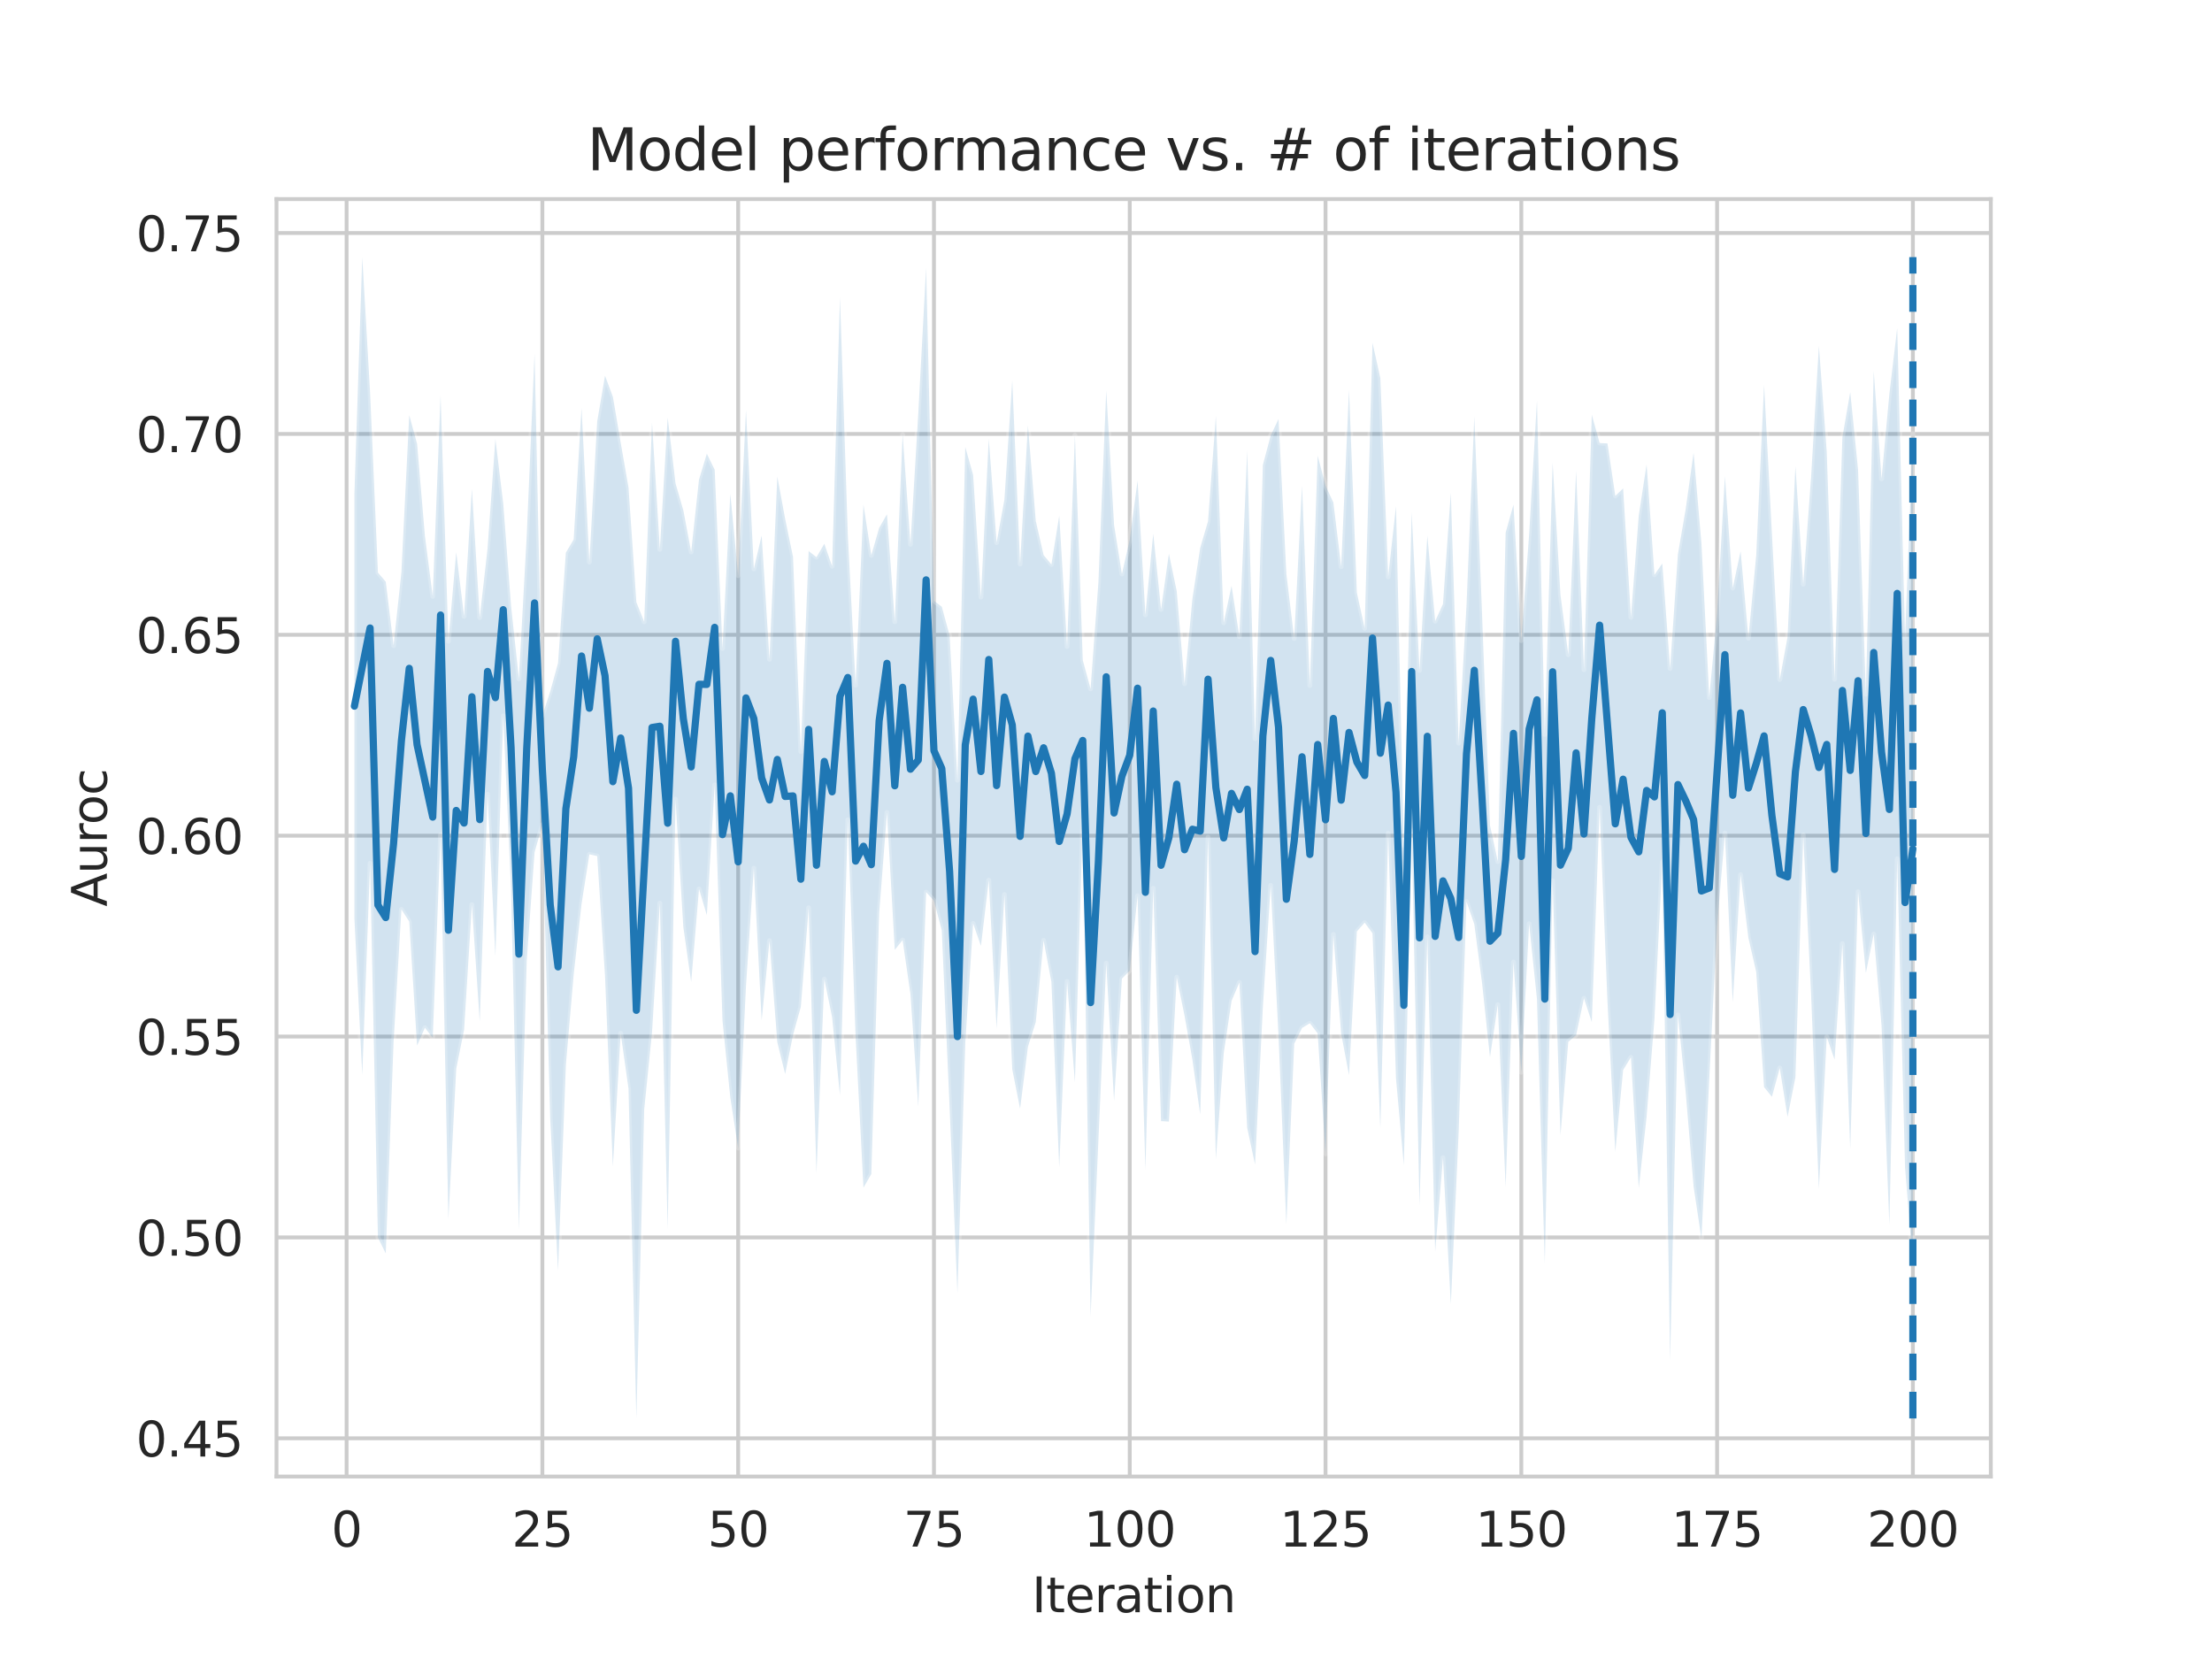 <?xml version="1.0" encoding="utf-8" standalone="no"?>
<!DOCTYPE svg PUBLIC "-//W3C//DTD SVG 1.1//EN"
  "http://www.w3.org/Graphics/SVG/1.1/DTD/svg11.dtd">
<svg xmlns:xlink="http://www.w3.org/1999/xlink" width="460.8pt" height="345.6pt" viewBox="0 0 460.8 345.6" xmlns="http://www.w3.org/2000/svg" version="1.1">
 <defs>
  <style type="text/css">*{stroke-linejoin: round; stroke-linecap: butt}</style>
 </defs>
 <g id="figure_1">
  <g id="patch_1">
   <path d="M 0 345.6 
L 460.8 345.6 
L 460.8 0 
L 0 0 
z
" style="fill: #ffffff"/>
  </g>
  <g id="axes_1">
   <g id="patch_2">
    <path d="M 57.6 307.584 
L 414.72 307.584 
L 414.72 41.472 
L 57.6 41.472 
z
" style="fill: #ffffff"/>
   </g>
   <g id="matplotlib.axis_1">
    <g id="xtick_1">
     <g id="line2d_1">
      <path d="M 72.201 307.584 
L 72.201 41.472 
" clip-path="url(#p6b33c57d5f)" style="fill: none; stroke: #cccccc; stroke-width: 0.8; stroke-linecap: round"/>
     </g>
     <g id="text_1">
      <!-- 0 -->
      <g style="fill: #262626" transform="translate(69.02 322.182)scale(0.1 -0.1)">
       <defs>
        <path id="DejaVuSans-30" d="M 2034 4250 
Q 1547 4250 1301 3770 
Q 1056 3291 1056 2328 
Q 1056 1369 1301 889 
Q 1547 409 2034 409 
Q 2525 409 2770 889 
Q 3016 1369 3016 2328 
Q 3016 3291 2770 3770 
Q 2525 4250 2034 4250 
z
M 2034 4750 
Q 2819 4750 3233 4129 
Q 3647 3509 3647 2328 
Q 3647 1150 3233 529 
Q 2819 -91 2034 -91 
Q 1250 -91 836 529 
Q 422 1150 422 2328 
Q 422 3509 836 4129 
Q 1250 4750 2034 4750 
z
" transform="scale(0.016)"/>
       </defs>
       <use xlink:href="#DejaVuSans-30"/>
      </g>
     </g>
    </g>
    <g id="xtick_2">
     <g id="line2d_2">
      <path d="M 112.987 307.584 
L 112.987 41.472 
" clip-path="url(#p6b33c57d5f)" style="fill: none; stroke: #cccccc; stroke-width: 0.8; stroke-linecap: round"/>
     </g>
     <g id="text_2">
      <!-- 25 -->
      <g style="fill: #262626" transform="translate(106.625 322.182)scale(0.1 -0.1)">
       <defs>
        <path id="DejaVuSans-32" d="M 1228 531 
L 3431 531 
L 3431 0 
L 469 0 
L 469 531 
Q 828 903 1448 1529 
Q 2069 2156 2228 2338 
Q 2531 2678 2651 2914 
Q 2772 3150 2772 3378 
Q 2772 3750 2511 3984 
Q 2250 4219 1831 4219 
Q 1534 4219 1204 4116 
Q 875 4013 500 3803 
L 500 4441 
Q 881 4594 1212 4672 
Q 1544 4750 1819 4750 
Q 2544 4750 2975 4387 
Q 3406 4025 3406 3419 
Q 3406 3131 3298 2873 
Q 3191 2616 2906 2266 
Q 2828 2175 2409 1742 
Q 1991 1309 1228 531 
z
" transform="scale(0.016)"/>
        <path id="DejaVuSans-35" d="M 691 4666 
L 3169 4666 
L 3169 4134 
L 1269 4134 
L 1269 2991 
Q 1406 3038 1543 3061 
Q 1681 3084 1819 3084 
Q 2600 3084 3056 2656 
Q 3513 2228 3513 1497 
Q 3513 744 3044 326 
Q 2575 -91 1722 -91 
Q 1428 -91 1123 -41 
Q 819 9 494 109 
L 494 744 
Q 775 591 1075 516 
Q 1375 441 1709 441 
Q 2250 441 2565 725 
Q 2881 1009 2881 1497 
Q 2881 1984 2565 2268 
Q 2250 2553 1709 2553 
Q 1456 2553 1204 2497 
Q 953 2441 691 2322 
L 691 4666 
z
" transform="scale(0.016)"/>
       </defs>
       <use xlink:href="#DejaVuSans-32"/>
       <use xlink:href="#DejaVuSans-35" x="63.623"/>
      </g>
     </g>
    </g>
    <g id="xtick_3">
     <g id="line2d_3">
      <path d="M 153.773 307.584 
L 153.773 41.472 
" clip-path="url(#p6b33c57d5f)" style="fill: none; stroke: #cccccc; stroke-width: 0.8; stroke-linecap: round"/>
     </g>
     <g id="text_3">
      <!-- 50 -->
      <g style="fill: #262626" transform="translate(147.41 322.182)scale(0.1 -0.1)">
       <use xlink:href="#DejaVuSans-35"/>
       <use xlink:href="#DejaVuSans-30" x="63.623"/>
      </g>
     </g>
    </g>
    <g id="xtick_4">
     <g id="line2d_4">
      <path d="M 194.559 307.584 
L 194.559 41.472 
" clip-path="url(#p6b33c57d5f)" style="fill: none; stroke: #cccccc; stroke-width: 0.8; stroke-linecap: round"/>
     </g>
     <g id="text_4">
      <!-- 75 -->
      <g style="fill: #262626" transform="translate(188.196 322.182)scale(0.1 -0.1)">
       <defs>
        <path id="DejaVuSans-37" d="M 525 4666 
L 3525 4666 
L 3525 4397 
L 1831 0 
L 1172 0 
L 2766 4134 
L 525 4134 
L 525 4666 
z
" transform="scale(0.016)"/>
       </defs>
       <use xlink:href="#DejaVuSans-37"/>
       <use xlink:href="#DejaVuSans-35" x="63.623"/>
      </g>
     </g>
    </g>
    <g id="xtick_5">
     <g id="line2d_5">
      <path d="M 235.344 307.584 
L 235.344 41.472 
" clip-path="url(#p6b33c57d5f)" style="fill: none; stroke: #cccccc; stroke-width: 0.8; stroke-linecap: round"/>
     </g>
     <g id="text_5">
      <!-- 100 -->
      <g style="fill: #262626" transform="translate(225.801 322.182)scale(0.1 -0.1)">
       <defs>
        <path id="DejaVuSans-31" d="M 794 531 
L 1825 531 
L 1825 4091 
L 703 3866 
L 703 4441 
L 1819 4666 
L 2450 4666 
L 2450 531 
L 3481 531 
L 3481 0 
L 794 0 
L 794 531 
z
" transform="scale(0.016)"/>
       </defs>
       <use xlink:href="#DejaVuSans-31"/>
       <use xlink:href="#DejaVuSans-30" x="63.623"/>
       <use xlink:href="#DejaVuSans-30" x="127.246"/>
      </g>
     </g>
    </g>
    <g id="xtick_6">
     <g id="line2d_6">
      <path d="M 276.13 307.584 
L 276.13 41.472 
" clip-path="url(#p6b33c57d5f)" style="fill: none; stroke: #cccccc; stroke-width: 0.8; stroke-linecap: round"/>
     </g>
     <g id="text_6">
      <!-- 125 -->
      <g style="fill: #262626" transform="translate(266.586 322.182)scale(0.1 -0.1)">
       <use xlink:href="#DejaVuSans-31"/>
       <use xlink:href="#DejaVuSans-32" x="63.623"/>
       <use xlink:href="#DejaVuSans-35" x="127.246"/>
      </g>
     </g>
    </g>
    <g id="xtick_7">
     <g id="line2d_7">
      <path d="M 316.916 307.584 
L 316.916 41.472 
" clip-path="url(#p6b33c57d5f)" style="fill: none; stroke: #cccccc; stroke-width: 0.8; stroke-linecap: round"/>
     </g>
     <g id="text_7">
      <!-- 150 -->
      <g style="fill: #262626" transform="translate(307.372 322.182)scale(0.1 -0.1)">
       <use xlink:href="#DejaVuSans-31"/>
       <use xlink:href="#DejaVuSans-35" x="63.623"/>
       <use xlink:href="#DejaVuSans-30" x="127.246"/>
      </g>
     </g>
    </g>
    <g id="xtick_8">
     <g id="line2d_8">
      <path d="M 357.702 307.584 
L 357.702 41.472 
" clip-path="url(#p6b33c57d5f)" style="fill: none; stroke: #cccccc; stroke-width: 0.8; stroke-linecap: round"/>
     </g>
     <g id="text_8">
      <!-- 175 -->
      <g style="fill: #262626" transform="translate(348.158 322.182)scale(0.1 -0.1)">
       <use xlink:href="#DejaVuSans-31"/>
       <use xlink:href="#DejaVuSans-37" x="63.623"/>
       <use xlink:href="#DejaVuSans-35" x="127.246"/>
      </g>
     </g>
    </g>
    <g id="xtick_9">
     <g id="line2d_9">
      <path d="M 398.487 307.584 
L 398.487 41.472 
" clip-path="url(#p6b33c57d5f)" style="fill: none; stroke: #cccccc; stroke-width: 0.8; stroke-linecap: round"/>
     </g>
     <g id="text_9">
      <!-- 200 -->
      <g style="fill: #262626" transform="translate(388.944 322.182)scale(0.1 -0.1)">
       <use xlink:href="#DejaVuSans-32"/>
       <use xlink:href="#DejaVuSans-30" x="63.623"/>
       <use xlink:href="#DejaVuSans-30" x="127.246"/>
      </g>
     </g>
    </g>
    <g id="text_10">
     <!-- Iteration -->
     <g style="fill: #262626" transform="translate(214.951 335.861)scale(0.1 -0.1)">
      <defs>
       <path id="DejaVuSans-49" d="M 628 4666 
L 1259 4666 
L 1259 0 
L 628 0 
L 628 4666 
z
" transform="scale(0.016)"/>
       <path id="DejaVuSans-74" d="M 1172 4494 
L 1172 3500 
L 2356 3500 
L 2356 3053 
L 1172 3053 
L 1172 1153 
Q 1172 725 1289 603 
Q 1406 481 1766 481 
L 2356 481 
L 2356 0 
L 1766 0 
Q 1100 0 847 248 
Q 594 497 594 1153 
L 594 3053 
L 172 3053 
L 172 3500 
L 594 3500 
L 594 4494 
L 1172 4494 
z
" transform="scale(0.016)"/>
       <path id="DejaVuSans-65" d="M 3597 1894 
L 3597 1613 
L 953 1613 
Q 991 1019 1311 708 
Q 1631 397 2203 397 
Q 2534 397 2845 478 
Q 3156 559 3463 722 
L 3463 178 
Q 3153 47 2828 -22 
Q 2503 -91 2169 -91 
Q 1331 -91 842 396 
Q 353 884 353 1716 
Q 353 2575 817 3079 
Q 1281 3584 2069 3584 
Q 2775 3584 3186 3129 
Q 3597 2675 3597 1894 
z
M 3022 2063 
Q 3016 2534 2758 2815 
Q 2500 3097 2075 3097 
Q 1594 3097 1305 2825 
Q 1016 2553 972 2059 
L 3022 2063 
z
" transform="scale(0.016)"/>
       <path id="DejaVuSans-72" d="M 2631 2963 
Q 2534 3019 2420 3045 
Q 2306 3072 2169 3072 
Q 1681 3072 1420 2755 
Q 1159 2438 1159 1844 
L 1159 0 
L 581 0 
L 581 3500 
L 1159 3500 
L 1159 2956 
Q 1341 3275 1631 3429 
Q 1922 3584 2338 3584 
Q 2397 3584 2469 3576 
Q 2541 3569 2628 3553 
L 2631 2963 
z
" transform="scale(0.016)"/>
       <path id="DejaVuSans-61" d="M 2194 1759 
Q 1497 1759 1228 1600 
Q 959 1441 959 1056 
Q 959 750 1161 570 
Q 1363 391 1709 391 
Q 2188 391 2477 730 
Q 2766 1069 2766 1631 
L 2766 1759 
L 2194 1759 
z
M 3341 1997 
L 3341 0 
L 2766 0 
L 2766 531 
Q 2569 213 2275 61 
Q 1981 -91 1556 -91 
Q 1019 -91 701 211 
Q 384 513 384 1019 
Q 384 1609 779 1909 
Q 1175 2209 1959 2209 
L 2766 2209 
L 2766 2266 
Q 2766 2663 2505 2880 
Q 2244 3097 1772 3097 
Q 1472 3097 1187 3025 
Q 903 2953 641 2809 
L 641 3341 
Q 956 3463 1253 3523 
Q 1550 3584 1831 3584 
Q 2591 3584 2966 3190 
Q 3341 2797 3341 1997 
z
" transform="scale(0.016)"/>
       <path id="DejaVuSans-69" d="M 603 3500 
L 1178 3500 
L 1178 0 
L 603 0 
L 603 3500 
z
M 603 4863 
L 1178 4863 
L 1178 4134 
L 603 4134 
L 603 4863 
z
" transform="scale(0.016)"/>
       <path id="DejaVuSans-6f" d="M 1959 3097 
Q 1497 3097 1228 2736 
Q 959 2375 959 1747 
Q 959 1119 1226 758 
Q 1494 397 1959 397 
Q 2419 397 2687 759 
Q 2956 1122 2956 1747 
Q 2956 2369 2687 2733 
Q 2419 3097 1959 3097 
z
M 1959 3584 
Q 2709 3584 3137 3096 
Q 3566 2609 3566 1747 
Q 3566 888 3137 398 
Q 2709 -91 1959 -91 
Q 1206 -91 779 398 
Q 353 888 353 1747 
Q 353 2609 779 3096 
Q 1206 3584 1959 3584 
z
" transform="scale(0.016)"/>
       <path id="DejaVuSans-6e" d="M 3513 2113 
L 3513 0 
L 2938 0 
L 2938 2094 
Q 2938 2591 2744 2837 
Q 2550 3084 2163 3084 
Q 1697 3084 1428 2787 
Q 1159 2491 1159 1978 
L 1159 0 
L 581 0 
L 581 3500 
L 1159 3500 
L 1159 2956 
Q 1366 3272 1645 3428 
Q 1925 3584 2291 3584 
Q 2894 3584 3203 3211 
Q 3513 2838 3513 2113 
z
" transform="scale(0.016)"/>
      </defs>
      <use xlink:href="#DejaVuSans-49"/>
      <use xlink:href="#DejaVuSans-74" x="29.492"/>
      <use xlink:href="#DejaVuSans-65" x="68.701"/>
      <use xlink:href="#DejaVuSans-72" x="130.225"/>
      <use xlink:href="#DejaVuSans-61" x="171.338"/>
      <use xlink:href="#DejaVuSans-74" x="232.617"/>
      <use xlink:href="#DejaVuSans-69" x="271.826"/>
      <use xlink:href="#DejaVuSans-6f" x="299.609"/>
      <use xlink:href="#DejaVuSans-6e" x="360.791"/>
     </g>
    </g>
   </g>
   <g id="matplotlib.axis_2">
    <g id="ytick_1">
     <g id="line2d_10">
      <path d="M 57.6 299.623 
L 414.72 299.623 
" clip-path="url(#p6b33c57d5f)" style="fill: none; stroke: #cccccc; stroke-width: 0.8; stroke-linecap: round"/>
     </g>
     <g id="text_11">
      <!-- 0.45 -->
      <g style="fill: #262626" transform="translate(28.334 303.422)scale(0.1 -0.1)">
       <defs>
        <path id="DejaVuSans-2e" d="M 684 794 
L 1344 794 
L 1344 0 
L 684 0 
L 684 794 
z
" transform="scale(0.016)"/>
        <path id="DejaVuSans-34" d="M 2419 4116 
L 825 1625 
L 2419 1625 
L 2419 4116 
z
M 2253 4666 
L 3047 4666 
L 3047 1625 
L 3713 1625 
L 3713 1100 
L 3047 1100 
L 3047 0 
L 2419 0 
L 2419 1100 
L 313 1100 
L 313 1709 
L 2253 4666 
z
" transform="scale(0.016)"/>
       </defs>
       <use xlink:href="#DejaVuSans-30"/>
       <use xlink:href="#DejaVuSans-2e" x="63.623"/>
       <use xlink:href="#DejaVuSans-34" x="95.41"/>
       <use xlink:href="#DejaVuSans-35" x="159.033"/>
      </g>
     </g>
    </g>
    <g id="ytick_2">
     <g id="line2d_11">
      <path d="M 57.6 257.777 
L 414.72 257.777 
" clip-path="url(#p6b33c57d5f)" style="fill: none; stroke: #cccccc; stroke-width: 0.8; stroke-linecap: round"/>
     </g>
     <g id="text_12">
      <!-- 0.50 -->
      <g style="fill: #262626" transform="translate(28.334 261.576)scale(0.1 -0.1)">
       <use xlink:href="#DejaVuSans-30"/>
       <use xlink:href="#DejaVuSans-2e" x="63.623"/>
       <use xlink:href="#DejaVuSans-35" x="95.41"/>
       <use xlink:href="#DejaVuSans-30" x="159.033"/>
      </g>
     </g>
    </g>
    <g id="ytick_3">
     <g id="line2d_12">
      <path d="M 57.6 215.931 
L 414.72 215.931 
" clip-path="url(#p6b33c57d5f)" style="fill: none; stroke: #cccccc; stroke-width: 0.8; stroke-linecap: round"/>
     </g>
     <g id="text_13">
      <!-- 0.55 -->
      <g style="fill: #262626" transform="translate(28.334 219.73)scale(0.1 -0.1)">
       <use xlink:href="#DejaVuSans-30"/>
       <use xlink:href="#DejaVuSans-2e" x="63.623"/>
       <use xlink:href="#DejaVuSans-35" x="95.41"/>
       <use xlink:href="#DejaVuSans-35" x="159.033"/>
      </g>
     </g>
    </g>
    <g id="ytick_4">
     <g id="line2d_13">
      <path d="M 57.6 174.085 
L 414.72 174.085 
" clip-path="url(#p6b33c57d5f)" style="fill: none; stroke: #cccccc; stroke-width: 0.8; stroke-linecap: round"/>
     </g>
     <g id="text_14">
      <!-- 0.60 -->
      <g style="fill: #262626" transform="translate(28.334 177.885)scale(0.1 -0.1)">
       <defs>
        <path id="DejaVuSans-36" d="M 2113 2584 
Q 1688 2584 1439 2293 
Q 1191 2003 1191 1497 
Q 1191 994 1439 701 
Q 1688 409 2113 409 
Q 2538 409 2786 701 
Q 3034 994 3034 1497 
Q 3034 2003 2786 2293 
Q 2538 2584 2113 2584 
z
M 3366 4563 
L 3366 3988 
Q 3128 4100 2886 4159 
Q 2644 4219 2406 4219 
Q 1781 4219 1451 3797 
Q 1122 3375 1075 2522 
Q 1259 2794 1537 2939 
Q 1816 3084 2150 3084 
Q 2853 3084 3261 2657 
Q 3669 2231 3669 1497 
Q 3669 778 3244 343 
Q 2819 -91 2113 -91 
Q 1303 -91 875 529 
Q 447 1150 447 2328 
Q 447 3434 972 4092 
Q 1497 4750 2381 4750 
Q 2619 4750 2861 4703 
Q 3103 4656 3366 4563 
z
" transform="scale(0.016)"/>
       </defs>
       <use xlink:href="#DejaVuSans-30"/>
       <use xlink:href="#DejaVuSans-2e" x="63.623"/>
       <use xlink:href="#DejaVuSans-36" x="95.41"/>
       <use xlink:href="#DejaVuSans-30" x="159.033"/>
      </g>
     </g>
    </g>
    <g id="ytick_5">
     <g id="line2d_14">
      <path d="M 57.6 132.24 
L 414.72 132.24 
" clip-path="url(#p6b33c57d5f)" style="fill: none; stroke: #cccccc; stroke-width: 0.8; stroke-linecap: round"/>
     </g>
     <g id="text_15">
      <!-- 0.65 -->
      <g style="fill: #262626" transform="translate(28.334 136.039)scale(0.1 -0.1)">
       <use xlink:href="#DejaVuSans-30"/>
       <use xlink:href="#DejaVuSans-2e" x="63.623"/>
       <use xlink:href="#DejaVuSans-36" x="95.41"/>
       <use xlink:href="#DejaVuSans-35" x="159.033"/>
      </g>
     </g>
    </g>
    <g id="ytick_6">
     <g id="line2d_15">
      <path d="M 57.6 90.394 
L 414.72 90.394 
" clip-path="url(#p6b33c57d5f)" style="fill: none; stroke: #cccccc; stroke-width: 0.8; stroke-linecap: round"/>
     </g>
     <g id="text_16">
      <!-- 0.70 -->
      <g style="fill: #262626" transform="translate(28.334 94.193)scale(0.1 -0.1)">
       <use xlink:href="#DejaVuSans-30"/>
       <use xlink:href="#DejaVuSans-2e" x="63.623"/>
       <use xlink:href="#DejaVuSans-37" x="95.41"/>
       <use xlink:href="#DejaVuSans-30" x="159.033"/>
      </g>
     </g>
    </g>
    <g id="ytick_7">
     <g id="line2d_16">
      <path d="M 57.6 48.548 
L 414.72 48.548 
" clip-path="url(#p6b33c57d5f)" style="fill: none; stroke: #cccccc; stroke-width: 0.8; stroke-linecap: round"/>
     </g>
     <g id="text_17">
      <!-- 0.75 -->
      <g style="fill: #262626" transform="translate(28.334 52.347)scale(0.1 -0.1)">
       <use xlink:href="#DejaVuSans-30"/>
       <use xlink:href="#DejaVuSans-2e" x="63.623"/>
       <use xlink:href="#DejaVuSans-37" x="95.41"/>
       <use xlink:href="#DejaVuSans-35" x="159.033"/>
      </g>
     </g>
    </g>
    <g id="text_18">
     <!-- Auroc -->
     <g style="fill: #262626" transform="translate(22.255 188.869)rotate(-90)scale(0.1 -0.1)">
      <defs>
       <path id="DejaVuSans-41" d="M 2188 4044 
L 1331 1722 
L 3047 1722 
L 2188 4044 
z
M 1831 4666 
L 2547 4666 
L 4325 0 
L 3669 0 
L 3244 1197 
L 1141 1197 
L 716 0 
L 50 0 
L 1831 4666 
z
" transform="scale(0.016)"/>
       <path id="DejaVuSans-75" d="M 544 1381 
L 544 3500 
L 1119 3500 
L 1119 1403 
Q 1119 906 1312 657 
Q 1506 409 1894 409 
Q 2359 409 2629 706 
Q 2900 1003 2900 1516 
L 2900 3500 
L 3475 3500 
L 3475 0 
L 2900 0 
L 2900 538 
Q 2691 219 2414 64 
Q 2138 -91 1772 -91 
Q 1169 -91 856 284 
Q 544 659 544 1381 
z
M 1991 3584 
L 1991 3584 
z
" transform="scale(0.016)"/>
       <path id="DejaVuSans-63" d="M 3122 3366 
L 3122 2828 
Q 2878 2963 2633 3030 
Q 2388 3097 2138 3097 
Q 1578 3097 1268 2742 
Q 959 2388 959 1747 
Q 959 1106 1268 751 
Q 1578 397 2138 397 
Q 2388 397 2633 464 
Q 2878 531 3122 666 
L 3122 134 
Q 2881 22 2623 -34 
Q 2366 -91 2075 -91 
Q 1284 -91 818 406 
Q 353 903 353 1747 
Q 353 2603 823 3093 
Q 1294 3584 2113 3584 
Q 2378 3584 2631 3529 
Q 2884 3475 3122 3366 
z
" transform="scale(0.016)"/>
      </defs>
      <use xlink:href="#DejaVuSans-41"/>
      <use xlink:href="#DejaVuSans-75" x="68.408"/>
      <use xlink:href="#DejaVuSans-72" x="131.787"/>
      <use xlink:href="#DejaVuSans-6f" x="170.65"/>
      <use xlink:href="#DejaVuSans-63" x="231.832"/>
     </g>
    </g>
   </g>
   <g id="PolyCollection_1">
    <defs>
     <path id="me1bc742523" d="M 73.833 -242.732 
L 73.833 -154.257 
L 75.464 -121.662 
L 77.096 -165.78 
L 78.727 -87.82 
L 80.358 -84.49 
L 81.99 -128.663 
L 83.621 -156.164 
L 85.253 -153.633 
L 86.884 -127.788 
L 88.516 -131.507 
L 90.147 -129.404 
L 91.778 -171.697 
L 93.41 -91.615 
L 95.041 -122.969 
L 96.673 -131.075 
L 98.304 -157.142 
L 99.936 -132.801 
L 101.567 -180.154 
L 103.198 -146.386 
L 104.83 -196.479 
L 106.461 -160.461 
L 108.093 -89.493 
L 109.724 -145.46 
L 111.356 -168.062 
L 112.987 -173.793 
L 114.618 -112.685 
L 116.25 -80.917 
L 117.881 -123.807 
L 119.513 -142.67 
L 121.144 -157.294 
L 122.776 -167.629 
L 124.407 -167.264 
L 126.038 -142.337 
L 127.67 -102.589 
L 129.301 -130.35 
L 130.933 -118.817 
L 132.564 -50.112 
L 134.196 -114.473 
L 135.827 -130.548 
L 137.458 -157.461 
L 139.09 -89.606 
L 140.721 -179.117 
L 142.353 -152.46 
L 143.984 -141.044 
L 145.616 -160.422 
L 147.247 -154.964 
L 148.879 -182.086 
L 150.51 -132.977 
L 152.141 -116.935 
L 153.773 -106.436 
L 155.404 -140.256 
L 157.036 -164.742 
L 158.667 -133.025 
L 160.299 -149.644 
L 161.93 -128.48 
L 163.561 -121.873 
L 165.193 -129.982 
L 166.824 -135.859 
L 168.456 -156.496 
L 170.087 -101.188 
L 171.719 -141.642 
L 173.35 -133.672 
L 174.981 -117.429 
L 176.613 -174.819 
L 178.244 -129.596 
L 179.876 -98.183 
L 181.507 -101.036 
L 183.139 -155.266 
L 184.77 -176.373 
L 186.401 -147.727 
L 188.033 -149.778 
L 189.664 -138.528 
L 191.296 -115.086 
L 192.927 -159.758 
L 194.559 -157.979 
L 196.19 -151.829 
L 197.821 -114.921 
L 199.453 -76.246 
L 201.084 -128.369 
L 202.716 -153.242 
L 204.347 -148.559 
L 205.979 -162.254 
L 207.61 -131.344 
L 209.241 -159.252 
L 210.873 -122.852 
L 212.504 -114.646 
L 214.136 -127.545 
L 215.767 -132.675 
L 217.399 -149.695 
L 219.03 -141.036 
L 220.661 -102.448 
L 222.293 -141.141 
L 223.924 -120.134 
L 225.556 -174.623 
L 227.187 -71.384 
L 228.819 -108.131 
L 230.45 -144.962 
L 232.081 -116.282 
L 233.713 -141.728 
L 235.344 -143.395 
L 236.976 -158.999 
L 238.607 -101.924 
L 240.239 -160.562 
L 241.87 -112.049 
L 243.501 -111.956 
L 245.133 -142.031 
L 246.764 -134.008 
L 248.396 -124.891 
L 250.027 -113.445 
L 251.659 -171.198 
L 253.29 -104.108 
L 254.921 -126.209 
L 256.553 -137.102 
L 258.184 -140.937 
L 259.816 -110.654 
L 261.447 -103.01 
L 263.079 -135.858 
L 264.71 -161.177 
L 266.341 -129.918 
L 267.973 -90.508 
L 269.604 -128.17 
L 271.236 -131.452 
L 272.867 -132.439 
L 274.499 -130.331 
L 276.13 -105.232 
L 277.761 -150.953 
L 279.393 -130.271 
L 281.024 -121.641 
L 282.656 -151.564 
L 284.287 -153.398 
L 285.919 -151.191 
L 287.55 -110.567 
L 289.181 -172.015 
L 290.813 -120.944 
L 292.444 -102.872 
L 294.076 -172.55 
L 295.707 -94.533 
L 297.339 -150.439 
L 298.97 -84.873 
L 300.601 -104.43 
L 302.233 -73.883 
L 303.864 -109.815 
L 305.496 -157.787 
L 307.127 -153.075 
L 308.759 -140.686 
L 310.39 -125.393 
L 312.021 -136.298 
L 313.653 -98.357 
L 315.284 -145.193 
L 316.916 -122.23 
L 318.547 -153.169 
L 320.179 -137.475 
L 321.81 -82.344 
L 323.441 -162.112 
L 325.073 -109.087 
L 326.704 -128.572 
L 328.336 -129.968 
L 329.967 -137.64 
L 331.599 -132.68 
L 333.23 -177.433 
L 334.862 -137.029 
L 336.493 -105.671 
L 338.124 -122.701 
L 339.756 -125.352 
L 341.387 -98.09 
L 343.019 -113.032 
L 344.65 -133.333 
L 346.282 -166.016 
L 347.913 -62.177 
L 349.544 -134.177 
L 351.176 -117.928 
L 352.807 -98.432 
L 354.439 -87.611 
L 356.07 -120.955 
L 357.702 -152.763 
L 359.333 -172.056 
L 360.964 -136.774 
L 362.596 -163.39 
L 364.227 -150.221 
L 365.859 -143.087 
L 367.49 -119.147 
L 369.122 -117.112 
L 370.753 -123.124 
L 372.384 -112.938 
L 374.016 -121.186 
L 375.647 -171.686 
L 377.279 -138.575 
L 378.91 -97.924 
L 380.542 -129.611 
L 382.173 -124.867 
L 383.804 -149.024 
L 385.436 -106.313 
L 387.067 -159.839 
L 388.699 -142.93 
L 390.33 -151.033 
L 391.962 -131.927 
L 393.593 -90.408 
L 395.224 -166.681 
L 396.856 -102.444 
L 398.487 -82.254 
L 398.487 -255.307 
L 398.487 -255.307 
L 396.856 -212.721 
L 395.224 -277.281 
L 393.593 -263.548 
L 391.962 -245.842 
L 390.33 -268.307 
L 388.699 -200.992 
L 387.067 -247.746 
L 385.436 -263.906 
L 383.804 -254.497 
L 382.173 -204.101 
L 380.542 -251.423 
L 378.91 -273.517 
L 377.279 -246.146 
L 375.647 -223.885 
L 374.016 -248.492 
L 372.384 -212.902 
L 370.753 -204.047 
L 369.122 -234.328 
L 367.49 -265.448 
L 365.859 -229.969 
L 364.227 -212.658 
L 362.596 -230.771 
L 360.964 -223.094 
L 359.333 -246.403 
L 357.702 -217.749 
L 356.07 -200.278 
L 354.439 -232.37 
L 352.807 -251.285 
L 351.176 -239.618 
L 349.544 -230.155 
L 347.913 -206.347 
L 346.282 -228.209 
L 344.65 -225.849 
L 343.019 -248.842 
L 341.387 -238.21 
L 339.756 -216.98 
L 338.124 -243.851 
L 336.493 -242.289 
L 334.862 -253.225 
L 333.23 -253.305 
L 331.599 -259.197 
L 329.967 -206.081 
L 328.336 -247.557 
L 326.704 -209.212 
L 325.073 -221.65 
L 323.441 -249.205 
L 321.81 -192.602 
L 320.179 -262.152 
L 318.547 -234.273 
L 316.916 -212.149 
L 315.284 -240.46 
L 313.653 -234.624 
L 312.021 -166.12 
L 310.39 -173.666 
L 308.759 -217.055 
L 307.127 -258.856 
L 305.496 -219.354 
L 303.864 -190.792 
L 302.233 -242.951 
L 300.601 -219.76 
L 298.97 -216.195 
L 297.339 -233.992 
L 295.707 -205.923 
L 294.076 -238.878 
L 292.444 -169.474 
L 290.813 -240.152 
L 289.181 -225.429 
L 287.55 -266.824 
L 285.919 -274.172 
L 284.287 -214.706 
L 282.656 -222.14 
L 281.024 -264.396 
L 279.393 -227.549 
L 277.761 -240.914 
L 276.13 -244.419 
L 274.499 -250.671 
L 272.867 -202.775 
L 271.236 -244.436 
L 269.604 -212.572 
L 267.973 -226.028 
L 266.341 -258.307 
L 264.71 -254.868 
L 263.079 -248.737 
L 261.447 -191.724 
L 259.816 -251.721 
L 258.184 -212.973 
L 256.553 -223.548 
L 254.921 -215.873 
L 253.29 -258.936 
L 251.659 -237.024 
L 250.027 -231.466 
L 248.396 -220.819 
L 246.764 -203.163 
L 245.133 -222.434 
L 243.501 -230.249 
L 241.87 -218.643 
L 240.239 -234.396 
L 238.607 -217.514 
L 236.976 -245.472 
L 235.344 -233.13 
L 233.713 -226.027 
L 232.081 -236.199 
L 230.45 -264.254 
L 228.819 -224.265 
L 227.187 -202.095 
L 225.556 -208.079 
L 223.924 -254.942 
L 222.293 -210.927 
L 220.661 -238.17 
L 219.03 -228.005 
L 217.399 -229.953 
L 215.767 -237.075 
L 214.136 -256.974 
L 212.504 -228.092 
L 210.873 -266.321 
L 209.241 -241.52 
L 207.61 -232.55 
L 205.979 -254.166 
L 204.347 -221.213 
L 202.716 -246.659 
L 201.084 -252.478 
L 199.453 -183.078 
L 197.821 -213.184 
L 196.19 -219.201 
L 194.559 -220.444 
L 192.927 -289.844 
L 191.296 -259.45 
L 189.664 -232.197 
L 188.033 -255.067 
L 186.401 -216.083 
L 184.77 -238.462 
L 183.139 -235.607 
L 181.507 -229.909 
L 179.876 -240.436 
L 178.244 -202.844 
L 176.613 -234.113 
L 174.981 -283.693 
L 173.35 -227.632 
L 171.719 -232.308 
L 170.087 -229.521 
L 168.456 -230.805 
L 166.824 -189.035 
L 165.193 -229.607 
L 163.561 -237.488 
L 161.93 -246.303 
L 160.299 -208.257 
L 158.667 -234.044 
L 157.036 -227.086 
L 155.404 -260.173 
L 153.773 -225.683 
L 152.141 -242.69 
L 150.51 -210.495 
L 148.879 -247.744 
L 147.247 -251.078 
L 145.616 -245.68 
L 143.984 -230.614 
L 142.353 -239.274 
L 140.721 -244.902 
L 139.09 -258.611 
L 137.458 -231.166 
L 135.827 -257.546 
L 134.196 -216.068 
L 132.564 -220.156 
L 130.933 -243.995 
L 129.301 -253.364 
L 127.67 -262.944 
L 126.038 -267.323 
L 124.407 -257.79 
L 122.776 -228.503 
L 121.144 -260.587 
L 119.513 -233.228 
L 117.881 -230.46 
L 116.25 -207.452 
L 114.618 -201.542 
L 112.987 -196.537 
L 111.356 -271.933 
L 109.724 -233.861 
L 108.093 -204.186 
L 106.461 -219.357 
L 104.83 -240.703 
L 103.198 -254.149 
L 101.567 -231.3 
L 99.936 -216.935 
L 98.304 -243.754 
L 96.673 -217.205 
L 95.041 -230.569 
L 93.41 -212.018 
L 91.778 -263.26 
L 90.147 -221.361 
L 88.516 -233.93 
L 86.884 -253.137 
L 85.253 -259.106 
L 83.621 -226.386 
L 81.99 -211.112 
L 80.358 -224.413 
L 78.727 -226.317 
L 77.096 -263.763 
L 75.464 -292.032 
L 73.833 -242.732 
z
" style="stroke: #ffffff; stroke-opacity: 0.2"/>
    </defs>
    <g clip-path="url(#p6b33c57d5f)">
     <use xlink:href="#me1bc742523" x="0" y="345.6" style="fill: #1f77b4; fill-opacity: 0.2; stroke: #ffffff; stroke-opacity: 0.2"/>
    </g>
   </g>
   <g id="line2d_17">
    <path d="M 73.833 147.106 
L 77.096 130.828 
L 78.727 188.531 
L 80.358 191.149 
L 81.99 175.713 
L 83.621 154.325 
L 85.253 139.231 
L 86.884 155.137 
L 90.147 170.217 
L 91.778 128.121 
L 93.41 193.784 
L 95.041 168.831 
L 96.673 171.46 
L 98.304 145.152 
L 99.936 170.732 
L 101.567 139.873 
L 103.198 145.332 
L 104.83 127.009 
L 106.461 155.691 
L 108.093 198.761 
L 109.724 155.94 
L 111.356 125.602 
L 112.987 160.435 
L 114.618 188.487 
L 116.25 201.415 
L 117.881 168.466 
L 119.513 157.651 
L 121.144 136.659 
L 122.776 147.534 
L 124.407 133.073 
L 126.038 140.77 
L 127.67 162.833 
L 129.301 153.743 
L 130.933 164.194 
L 132.564 210.466 
L 135.827 151.553 
L 137.458 151.287 
L 139.09 171.491 
L 140.721 133.59 
L 142.353 149.733 
L 143.984 159.771 
L 145.616 142.549 
L 147.247 142.579 
L 148.879 130.685 
L 150.51 173.864 
L 152.141 165.787 
L 153.773 179.541 
L 155.404 145.385 
L 157.036 149.686 
L 158.667 162.066 
L 160.299 166.649 
L 161.93 158.209 
L 163.561 165.919 
L 165.193 165.805 
L 166.824 183.153 
L 168.456 151.95 
L 170.087 180.246 
L 171.719 158.625 
L 173.35 164.948 
L 174.981 145.039 
L 176.613 141.134 
L 178.244 179.38 
L 179.876 176.29 
L 181.507 180.128 
L 183.139 150.164 
L 184.77 138.182 
L 186.401 163.695 
L 188.033 143.178 
L 189.664 160.237 
L 191.296 158.332 
L 192.927 120.799 
L 194.559 156.388 
L 196.19 160.085 
L 197.821 181.547 
L 199.453 215.938 
L 201.084 155.177 
L 202.716 145.649 
L 204.347 160.714 
L 205.979 137.39 
L 207.61 163.653 
L 209.241 145.214 
L 210.873 151.013 
L 212.504 174.231 
L 214.136 153.341 
L 215.767 160.725 
L 217.399 155.776 
L 219.03 161.079 
L 220.661 175.291 
L 222.293 169.566 
L 223.924 158.062 
L 225.556 154.249 
L 227.187 208.861 
L 228.819 179.402 
L 230.45 140.992 
L 232.081 169.36 
L 233.713 161.723 
L 235.344 157.338 
L 236.976 143.365 
L 238.607 185.881 
L 240.239 148.121 
L 241.87 180.254 
L 243.501 174.498 
L 245.133 163.367 
L 246.764 177.015 
L 248.396 172.745 
L 250.027 173.144 
L 251.659 141.489 
L 253.29 164.078 
L 254.921 174.559 
L 256.553 165.275 
L 258.184 168.645 
L 259.816 164.413 
L 261.447 198.233 
L 263.079 153.302 
L 264.71 137.578 
L 266.341 151.487 
L 267.973 187.332 
L 269.604 175.229 
L 271.236 157.656 
L 272.867 177.993 
L 274.499 155.099 
L 276.13 170.774 
L 277.761 149.667 
L 279.393 166.69 
L 281.024 152.581 
L 282.656 158.748 
L 284.287 161.548 
L 285.919 132.918 
L 287.55 156.905 
L 289.181 146.878 
L 290.813 165.052 
L 292.444 209.427 
L 294.076 139.886 
L 295.707 195.372 
L 297.339 153.385 
L 298.97 195.066 
L 300.601 183.505 
L 302.233 187.183 
L 303.864 195.297 
L 305.496 157.03 
L 307.127 139.634 
L 308.759 166.729 
L 310.39 196.07 
L 312.021 194.391 
L 313.653 179.109 
L 315.284 152.773 
L 316.916 178.411 
L 318.547 151.879 
L 320.179 145.786 
L 321.81 208.127 
L 323.441 139.941 
L 325.073 180.231 
L 326.704 176.708 
L 328.336 156.838 
L 329.967 173.739 
L 331.599 149.662 
L 333.23 130.231 
L 336.493 171.62 
L 338.124 162.324 
L 339.756 174.434 
L 341.387 177.45 
L 343.019 164.663 
L 344.65 166.009 
L 346.282 148.488 
L 347.913 211.338 
L 349.544 163.434 
L 351.176 166.827 
L 352.807 170.741 
L 354.439 185.61 
L 356.07 184.983 
L 359.333 136.371 
L 360.964 165.666 
L 362.596 148.519 
L 364.227 164.16 
L 365.859 159.072 
L 367.49 153.303 
L 369.122 169.88 
L 370.753 182.015 
L 372.384 182.68 
L 374.016 160.761 
L 375.647 147.815 
L 377.279 153.239 
L 378.91 159.88 
L 380.542 155.083 
L 382.173 181.116 
L 383.804 143.84 
L 385.436 160.491 
L 387.067 141.807 
L 388.699 173.639 
L 390.33 135.93 
L 391.962 156.716 
L 393.593 168.622 
L 395.224 123.619 
L 396.856 188.017 
L 398.487 176.82 
L 398.487 176.82 
" clip-path="url(#p6b33c57d5f)" style="fill: none; stroke: #1f77b4; stroke-width: 1.5; stroke-linecap: round"/>
   </g>
   <g id="LineCollection_1">
    <path d="M 398.487 295.488 
L 398.487 53.568 
" clip-path="url(#p6b33c57d5f)" style="fill: none; stroke-dasharray: 5.55,2.4; stroke-dashoffset: 0; stroke: #1f77b4; stroke-width: 1.5"/>
   </g>
   <g id="patch_3">
    <path d="M 57.6 307.584 
L 57.6 41.472 
" style="fill: none; stroke: #cccccc; stroke-width: 0.8; stroke-linejoin: miter; stroke-linecap: square"/>
   </g>
   <g id="patch_4">
    <path d="M 414.72 307.584 
L 414.72 41.472 
" style="fill: none; stroke: #cccccc; stroke-width: 0.8; stroke-linejoin: miter; stroke-linecap: square"/>
   </g>
   <g id="patch_5">
    <path d="M 57.6 307.584 
L 414.72 307.584 
" style="fill: none; stroke: #cccccc; stroke-width: 0.8; stroke-linejoin: miter; stroke-linecap: square"/>
   </g>
   <g id="patch_6">
    <path d="M 57.6 41.472 
L 414.72 41.472 
" style="fill: none; stroke: #cccccc; stroke-width: 0.8; stroke-linejoin: miter; stroke-linecap: square"/>
   </g>
   <g id="text_19">
    <!-- Model performance vs. # of iterations -->
    <g style="fill: #262626" transform="translate(122.315 35.472)scale(0.12 -0.12)">
     <defs>
      <path id="DejaVuSans-4d" d="M 628 4666 
L 1569 4666 
L 2759 1491 
L 3956 4666 
L 4897 4666 
L 4897 0 
L 4281 0 
L 4281 4097 
L 3078 897 
L 2444 897 
L 1241 4097 
L 1241 0 
L 628 0 
L 628 4666 
z
" transform="scale(0.016)"/>
      <path id="DejaVuSans-64" d="M 2906 2969 
L 2906 4863 
L 3481 4863 
L 3481 0 
L 2906 0 
L 2906 525 
Q 2725 213 2448 61 
Q 2172 -91 1784 -91 
Q 1150 -91 751 415 
Q 353 922 353 1747 
Q 353 2572 751 3078 
Q 1150 3584 1784 3584 
Q 2172 3584 2448 3432 
Q 2725 3281 2906 2969 
z
M 947 1747 
Q 947 1113 1208 752 
Q 1469 391 1925 391 
Q 2381 391 2643 752 
Q 2906 1113 2906 1747 
Q 2906 2381 2643 2742 
Q 2381 3103 1925 3103 
Q 1469 3103 1208 2742 
Q 947 2381 947 1747 
z
" transform="scale(0.016)"/>
      <path id="DejaVuSans-6c" d="M 603 4863 
L 1178 4863 
L 1178 0 
L 603 0 
L 603 4863 
z
" transform="scale(0.016)"/>
      <path id="DejaVuSans-20" transform="scale(0.016)"/>
      <path id="DejaVuSans-70" d="M 1159 525 
L 1159 -1331 
L 581 -1331 
L 581 3500 
L 1159 3500 
L 1159 2969 
Q 1341 3281 1617 3432 
Q 1894 3584 2278 3584 
Q 2916 3584 3314 3078 
Q 3713 2572 3713 1747 
Q 3713 922 3314 415 
Q 2916 -91 2278 -91 
Q 1894 -91 1617 61 
Q 1341 213 1159 525 
z
M 3116 1747 
Q 3116 2381 2855 2742 
Q 2594 3103 2138 3103 
Q 1681 3103 1420 2742 
Q 1159 2381 1159 1747 
Q 1159 1113 1420 752 
Q 1681 391 2138 391 
Q 2594 391 2855 752 
Q 3116 1113 3116 1747 
z
" transform="scale(0.016)"/>
      <path id="DejaVuSans-66" d="M 2375 4863 
L 2375 4384 
L 1825 4384 
Q 1516 4384 1395 4259 
Q 1275 4134 1275 3809 
L 1275 3500 
L 2222 3500 
L 2222 3053 
L 1275 3053 
L 1275 0 
L 697 0 
L 697 3053 
L 147 3053 
L 147 3500 
L 697 3500 
L 697 3744 
Q 697 4328 969 4595 
Q 1241 4863 1831 4863 
L 2375 4863 
z
" transform="scale(0.016)"/>
      <path id="DejaVuSans-6d" d="M 3328 2828 
Q 3544 3216 3844 3400 
Q 4144 3584 4550 3584 
Q 5097 3584 5394 3201 
Q 5691 2819 5691 2113 
L 5691 0 
L 5113 0 
L 5113 2094 
Q 5113 2597 4934 2840 
Q 4756 3084 4391 3084 
Q 3944 3084 3684 2787 
Q 3425 2491 3425 1978 
L 3425 0 
L 2847 0 
L 2847 2094 
Q 2847 2600 2669 2842 
Q 2491 3084 2119 3084 
Q 1678 3084 1418 2786 
Q 1159 2488 1159 1978 
L 1159 0 
L 581 0 
L 581 3500 
L 1159 3500 
L 1159 2956 
Q 1356 3278 1631 3431 
Q 1906 3584 2284 3584 
Q 2666 3584 2933 3390 
Q 3200 3197 3328 2828 
z
" transform="scale(0.016)"/>
      <path id="DejaVuSans-76" d="M 191 3500 
L 800 3500 
L 1894 563 
L 2988 3500 
L 3597 3500 
L 2284 0 
L 1503 0 
L 191 3500 
z
" transform="scale(0.016)"/>
      <path id="DejaVuSans-73" d="M 2834 3397 
L 2834 2853 
Q 2591 2978 2328 3040 
Q 2066 3103 1784 3103 
Q 1356 3103 1142 2972 
Q 928 2841 928 2578 
Q 928 2378 1081 2264 
Q 1234 2150 1697 2047 
L 1894 2003 
Q 2506 1872 2764 1633 
Q 3022 1394 3022 966 
Q 3022 478 2636 193 
Q 2250 -91 1575 -91 
Q 1294 -91 989 -36 
Q 684 19 347 128 
L 347 722 
Q 666 556 975 473 
Q 1284 391 1588 391 
Q 1994 391 2212 530 
Q 2431 669 2431 922 
Q 2431 1156 2273 1281 
Q 2116 1406 1581 1522 
L 1381 1569 
Q 847 1681 609 1914 
Q 372 2147 372 2553 
Q 372 3047 722 3315 
Q 1072 3584 1716 3584 
Q 2034 3584 2315 3537 
Q 2597 3491 2834 3397 
z
" transform="scale(0.016)"/>
      <path id="DejaVuSans-23" d="M 3272 2816 
L 2363 2816 
L 2100 1772 
L 3016 1772 
L 3272 2816 
z
M 2803 4594 
L 2478 3297 
L 3391 3297 
L 3719 4594 
L 4219 4594 
L 3897 3297 
L 4872 3297 
L 4872 2816 
L 3775 2816 
L 3519 1772 
L 4513 1772 
L 4513 1294 
L 3397 1294 
L 3072 0 
L 2572 0 
L 2894 1294 
L 1978 1294 
L 1656 0 
L 1153 0 
L 1478 1294 
L 494 1294 
L 494 1772 
L 1594 1772 
L 1856 2816 
L 850 2816 
L 850 3297 
L 1978 3297 
L 2297 4594 
L 2803 4594 
z
" transform="scale(0.016)"/>
     </defs>
     <use xlink:href="#DejaVuSans-4d"/>
     <use xlink:href="#DejaVuSans-6f" x="86.279"/>
     <use xlink:href="#DejaVuSans-64" x="147.461"/>
     <use xlink:href="#DejaVuSans-65" x="210.938"/>
     <use xlink:href="#DejaVuSans-6c" x="272.461"/>
     <use xlink:href="#DejaVuSans-20" x="300.244"/>
     <use xlink:href="#DejaVuSans-70" x="332.031"/>
     <use xlink:href="#DejaVuSans-65" x="395.508"/>
     <use xlink:href="#DejaVuSans-72" x="457.031"/>
     <use xlink:href="#DejaVuSans-66" x="498.145"/>
     <use xlink:href="#DejaVuSans-6f" x="533.35"/>
     <use xlink:href="#DejaVuSans-72" x="594.531"/>
     <use xlink:href="#DejaVuSans-6d" x="633.895"/>
     <use xlink:href="#DejaVuSans-61" x="731.307"/>
     <use xlink:href="#DejaVuSans-6e" x="792.586"/>
     <use xlink:href="#DejaVuSans-63" x="855.965"/>
     <use xlink:href="#DejaVuSans-65" x="910.945"/>
     <use xlink:href="#DejaVuSans-20" x="972.469"/>
     <use xlink:href="#DejaVuSans-76" x="1004.256"/>
     <use xlink:href="#DejaVuSans-73" x="1063.436"/>
     <use xlink:href="#DejaVuSans-2e" x="1115.535"/>
     <use xlink:href="#DejaVuSans-20" x="1147.322"/>
     <use xlink:href="#DejaVuSans-23" x="1179.109"/>
     <use xlink:href="#DejaVuSans-20" x="1262.898"/>
     <use xlink:href="#DejaVuSans-6f" x="1294.686"/>
     <use xlink:href="#DejaVuSans-66" x="1355.867"/>
     <use xlink:href="#DejaVuSans-20" x="1391.072"/>
     <use xlink:href="#DejaVuSans-69" x="1422.859"/>
     <use xlink:href="#DejaVuSans-74" x="1450.643"/>
     <use xlink:href="#DejaVuSans-65" x="1489.852"/>
     <use xlink:href="#DejaVuSans-72" x="1551.375"/>
     <use xlink:href="#DejaVuSans-61" x="1592.488"/>
     <use xlink:href="#DejaVuSans-74" x="1653.768"/>
     <use xlink:href="#DejaVuSans-69" x="1692.977"/>
     <use xlink:href="#DejaVuSans-6f" x="1720.76"/>
     <use xlink:href="#DejaVuSans-6e" x="1781.941"/>
     <use xlink:href="#DejaVuSans-73" x="1845.32"/>
    </g>
   </g>
  </g>
 </g>
 <defs>
  <clipPath id="p6b33c57d5f">
   <rect x="57.6" y="41.472" width="357.12" height="266.112"/>
  </clipPath>
 </defs>
</svg>
